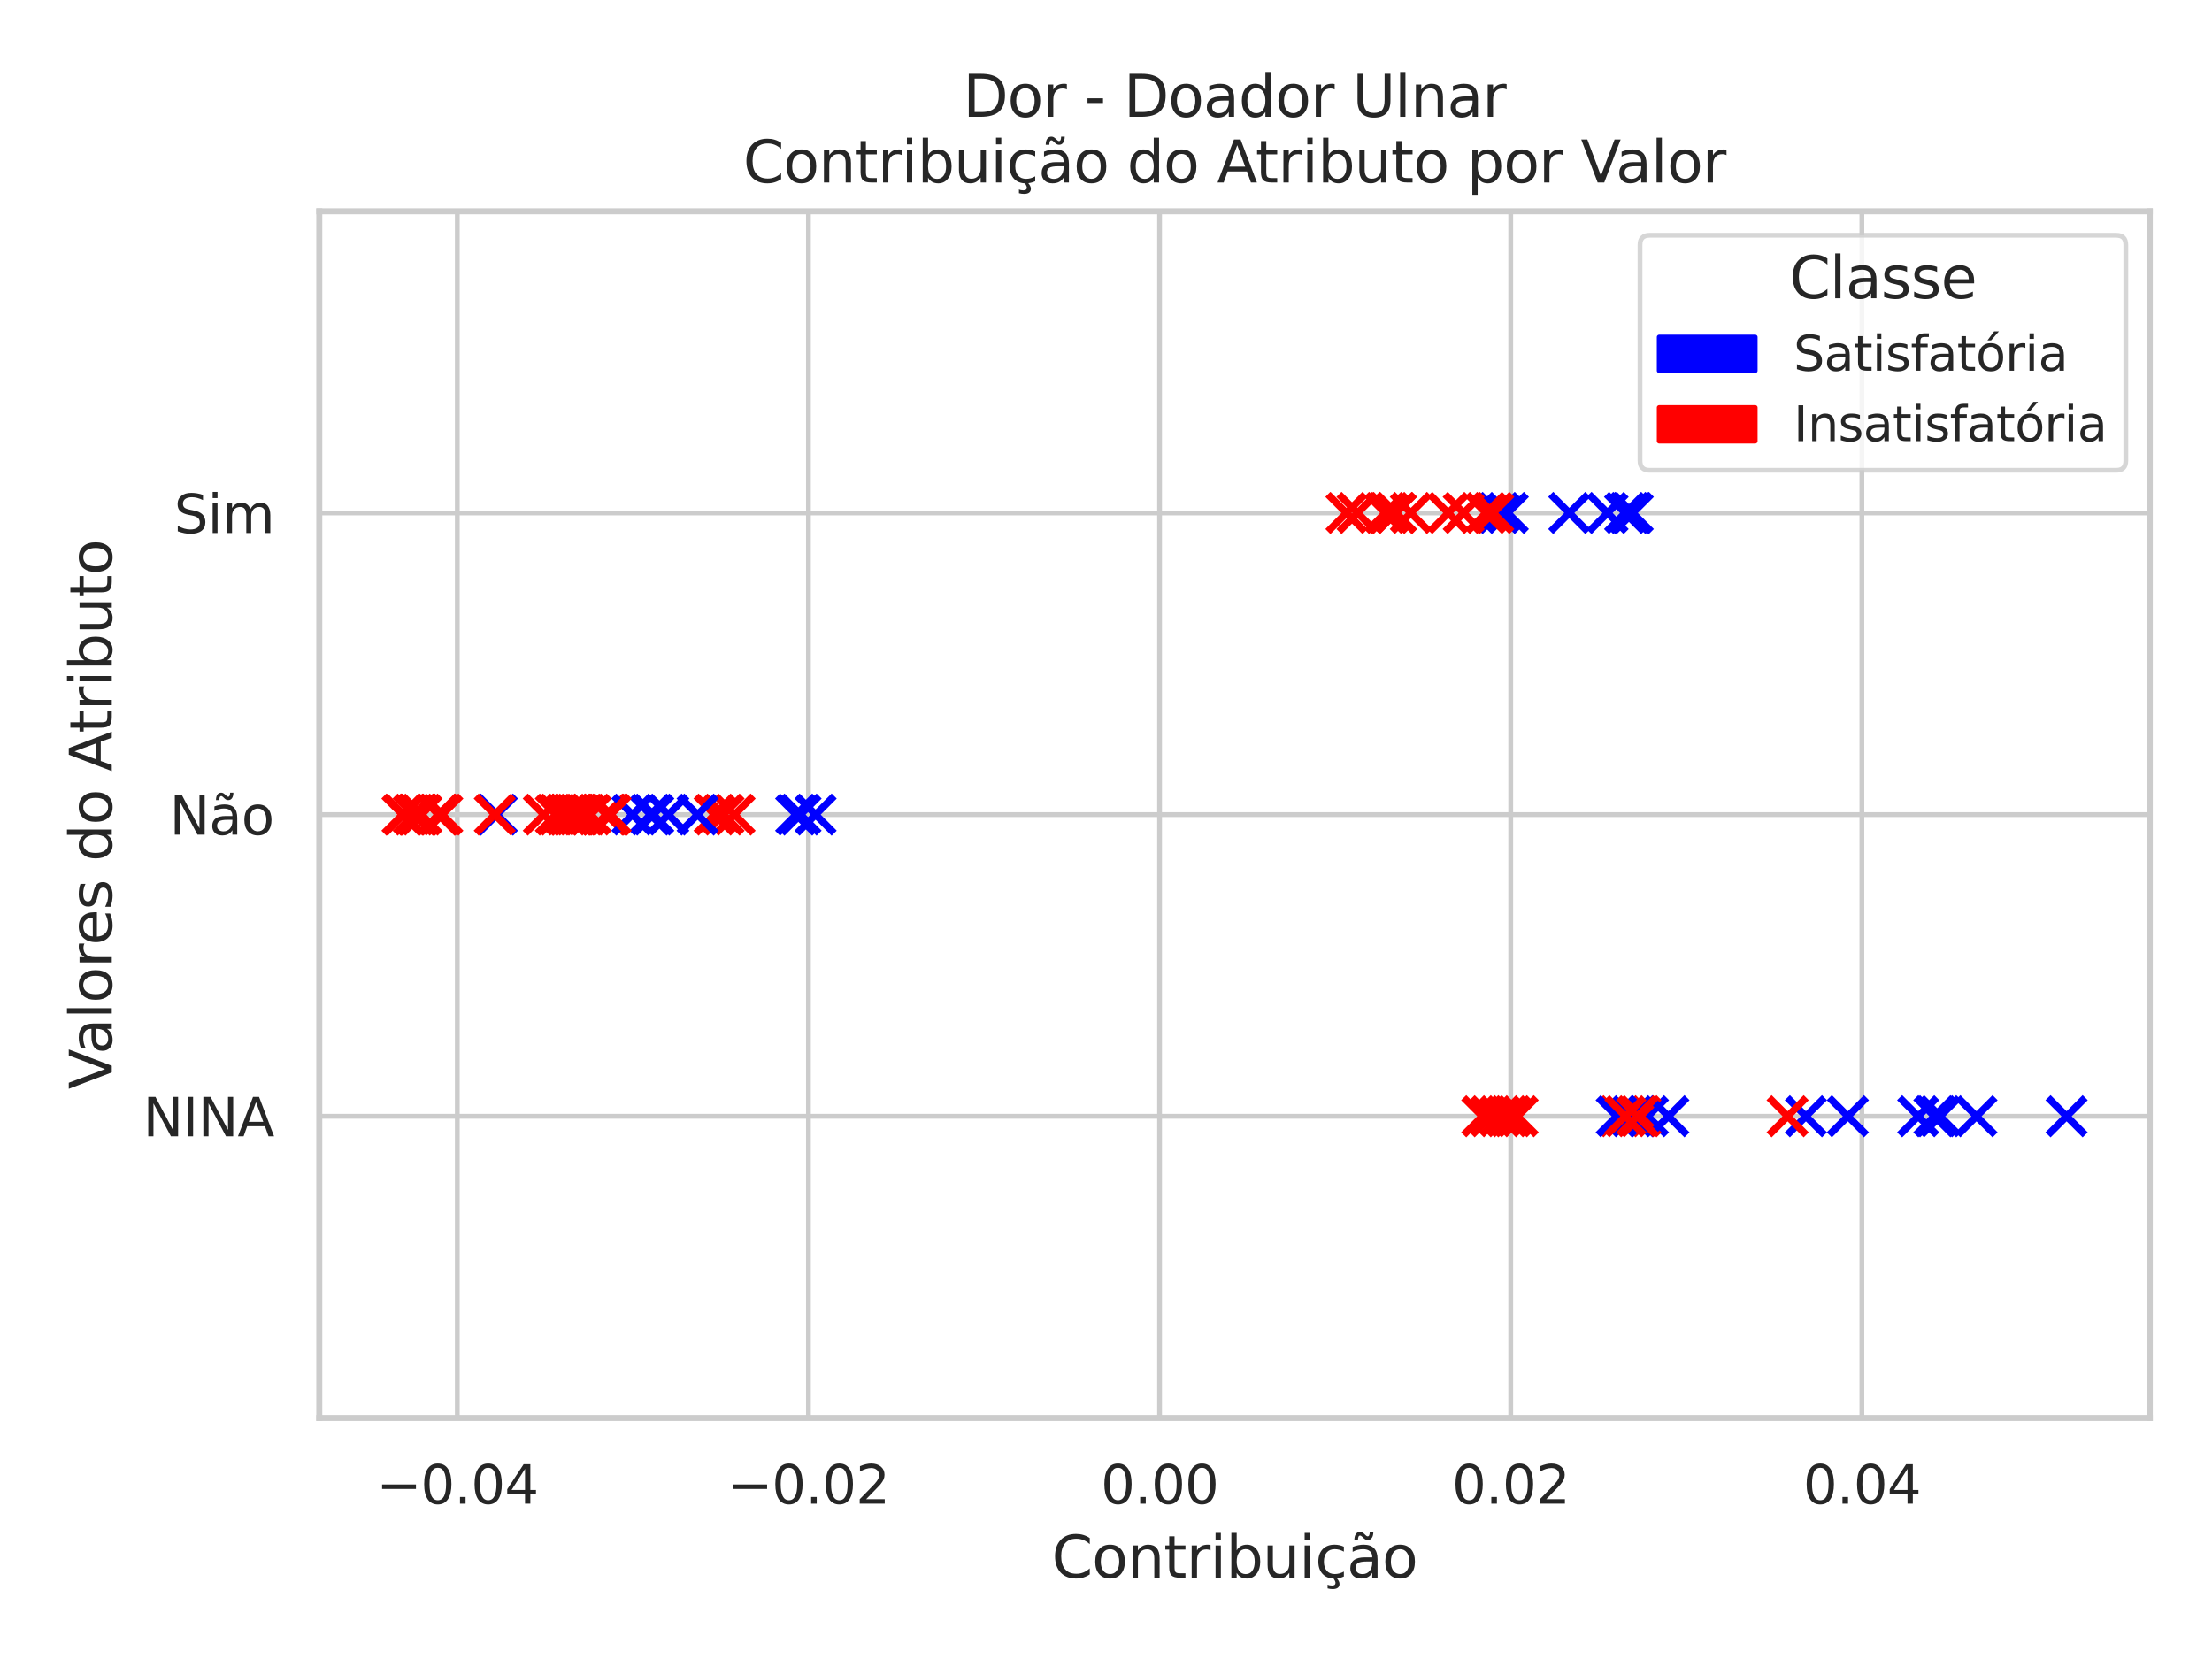 <?xml version="1.0" encoding="utf-8" standalone="no"?>
<!DOCTYPE svg PUBLIC "-//W3C//DTD SVG 1.1//EN"
  "http://www.w3.org/Graphics/SVG/1.1/DTD/svg11.dtd">
<svg xmlns:xlink="http://www.w3.org/1999/xlink" width="460.8pt" height="345.6pt" viewBox="0 0 460.8 345.6" xmlns="http://www.w3.org/2000/svg" version="1.1">
 <defs>
  <style type="text/css">*{stroke-linejoin: round; stroke-linecap: butt}</style>
 </defs>
 <g id="figure_1">
  <g id="patch_1">
   <path d="M 0 345.6 
L 460.8 345.6 
L 460.8 0 
L 0 0 
z
" style="fill: #ffffff"/>
  </g>
  <g id="axes_1">
   <g id="patch_2">
    <path d="M 66.51 295.38 
L 447.84 295.38 
L 447.84 44.016 
L 66.51 44.016 
z
" style="fill: #ffffff"/>
   </g>
   <g id="matplotlib.axis_1">
    <g id="xtick_1">
     <g id="line2d_1">
      <path d="M 95.26 295.38 
L 95.26 44.016 
" clip-path="url(#p5d126cf685)" style="fill: none; stroke: #cccccc; stroke-linecap: round"/>
     </g>
     <g id="text_1">
      <!-- −0.04 -->
      <g style="fill: #262626" transform="translate(78.405 313.238)scale(0.11 -0.11)">
       <defs>
        <path id="DejaVuSans-2212" d="M 678 2272 
L 4684 2272 
L 4684 1741 
L 678 1741 
L 678 2272 
z
" transform="scale(0.016)"/>
        <path id="DejaVuSans-30" d="M 2034 4250 
Q 1547 4250 1301 3770 
Q 1056 3291 1056 2328 
Q 1056 1369 1301 889 
Q 1547 409 2034 409 
Q 2525 409 2770 889 
Q 3016 1369 3016 2328 
Q 3016 3291 2770 3770 
Q 2525 4250 2034 4250 
z
M 2034 4750 
Q 2819 4750 3233 4129 
Q 3647 3509 3647 2328 
Q 3647 1150 3233 529 
Q 2819 -91 2034 -91 
Q 1250 -91 836 529 
Q 422 1150 422 2328 
Q 422 3509 836 4129 
Q 1250 4750 2034 4750 
z
" transform="scale(0.016)"/>
        <path id="DejaVuSans-2e" d="M 684 794 
L 1344 794 
L 1344 0 
L 684 0 
L 684 794 
z
" transform="scale(0.016)"/>
        <path id="DejaVuSans-34" d="M 2419 4116 
L 825 1625 
L 2419 1625 
L 2419 4116 
z
M 2253 4666 
L 3047 4666 
L 3047 1625 
L 3713 1625 
L 3713 1100 
L 3047 1100 
L 3047 0 
L 2419 0 
L 2419 1100 
L 313 1100 
L 313 1709 
L 2253 4666 
z
" transform="scale(0.016)"/>
       </defs>
       <use xlink:href="#DejaVuSans-2212"/>
       <use xlink:href="#DejaVuSans-30" x="83.789"/>
       <use xlink:href="#DejaVuSans-2e" x="147.412"/>
       <use xlink:href="#DejaVuSans-30" x="179.199"/>
       <use xlink:href="#DejaVuSans-34" x="242.822"/>
      </g>
     </g>
    </g>
    <g id="xtick_2">
     <g id="line2d_2">
      <path d="M 168.411 295.38 
L 168.411 44.016 
" clip-path="url(#p5d126cf685)" style="fill: none; stroke: #cccccc; stroke-linecap: round"/>
     </g>
     <g id="text_2">
      <!-- −0.02 -->
      <g style="fill: #262626" transform="translate(151.556 313.238)scale(0.11 -0.11)">
       <defs>
        <path id="DejaVuSans-32" d="M 1228 531 
L 3431 531 
L 3431 0 
L 469 0 
L 469 531 
Q 828 903 1448 1529 
Q 2069 2156 2228 2338 
Q 2531 2678 2651 2914 
Q 2772 3150 2772 3378 
Q 2772 3750 2511 3984 
Q 2250 4219 1831 4219 
Q 1534 4219 1204 4116 
Q 875 4013 500 3803 
L 500 4441 
Q 881 4594 1212 4672 
Q 1544 4750 1819 4750 
Q 2544 4750 2975 4387 
Q 3406 4025 3406 3419 
Q 3406 3131 3298 2873 
Q 3191 2616 2906 2266 
Q 2828 2175 2409 1742 
Q 1991 1309 1228 531 
z
" transform="scale(0.016)"/>
       </defs>
       <use xlink:href="#DejaVuSans-2212"/>
       <use xlink:href="#DejaVuSans-30" x="83.789"/>
       <use xlink:href="#DejaVuSans-2e" x="147.412"/>
       <use xlink:href="#DejaVuSans-30" x="179.199"/>
       <use xlink:href="#DejaVuSans-32" x="242.822"/>
      </g>
     </g>
    </g>
    <g id="xtick_3">
     <g id="line2d_3">
      <path d="M 241.561 295.38 
L 241.561 44.016 
" clip-path="url(#p5d126cf685)" style="fill: none; stroke: #cccccc; stroke-linecap: round"/>
     </g>
     <g id="text_3">
      <!-- 0.00 -->
      <g style="fill: #262626" transform="translate(229.315 313.238)scale(0.11 -0.11)">
       <use xlink:href="#DejaVuSans-30"/>
       <use xlink:href="#DejaVuSans-2e" x="63.623"/>
       <use xlink:href="#DejaVuSans-30" x="95.41"/>
       <use xlink:href="#DejaVuSans-30" x="159.033"/>
      </g>
     </g>
    </g>
    <g id="xtick_4">
     <g id="line2d_4">
      <path d="M 314.712 295.38 
L 314.712 44.016 
" clip-path="url(#p5d126cf685)" style="fill: none; stroke: #cccccc; stroke-linecap: round"/>
     </g>
     <g id="text_4">
      <!-- 0.02 -->
      <g style="fill: #262626" transform="translate(302.466 313.238)scale(0.11 -0.11)">
       <use xlink:href="#DejaVuSans-30"/>
       <use xlink:href="#DejaVuSans-2e" x="63.623"/>
       <use xlink:href="#DejaVuSans-30" x="95.41"/>
       <use xlink:href="#DejaVuSans-32" x="159.033"/>
      </g>
     </g>
    </g>
    <g id="xtick_5">
     <g id="line2d_5">
      <path d="M 387.862 295.38 
L 387.862 44.016 
" clip-path="url(#p5d126cf685)" style="fill: none; stroke: #cccccc; stroke-linecap: round"/>
     </g>
     <g id="text_5">
      <!-- 0.04 -->
      <g style="fill: #262626" transform="translate(375.616 313.238)scale(0.11 -0.11)">
       <use xlink:href="#DejaVuSans-30"/>
       <use xlink:href="#DejaVuSans-2e" x="63.623"/>
       <use xlink:href="#DejaVuSans-30" x="95.41"/>
       <use xlink:href="#DejaVuSans-34" x="159.033"/>
      </g>
     </g>
    </g>
    <g id="text_6">
     <!-- Contribuição -->
     <g style="fill: #262626" transform="translate(219.1 328.667)scale(0.12 -0.12)">
      <defs>
       <path id="DejaVuSans-43" d="M 4122 4306 
L 4122 3641 
Q 3803 3938 3442 4084 
Q 3081 4231 2675 4231 
Q 1875 4231 1450 3742 
Q 1025 3253 1025 2328 
Q 1025 1406 1450 917 
Q 1875 428 2675 428 
Q 3081 428 3442 575 
Q 3803 722 4122 1019 
L 4122 359 
Q 3791 134 3420 21 
Q 3050 -91 2638 -91 
Q 1578 -91 968 557 
Q 359 1206 359 2328 
Q 359 3453 968 4101 
Q 1578 4750 2638 4750 
Q 3056 4750 3426 4639 
Q 3797 4528 4122 4306 
z
" transform="scale(0.016)"/>
       <path id="DejaVuSans-6f" d="M 1959 3097 
Q 1497 3097 1228 2736 
Q 959 2375 959 1747 
Q 959 1119 1226 758 
Q 1494 397 1959 397 
Q 2419 397 2687 759 
Q 2956 1122 2956 1747 
Q 2956 2369 2687 2733 
Q 2419 3097 1959 3097 
z
M 1959 3584 
Q 2709 3584 3137 3096 
Q 3566 2609 3566 1747 
Q 3566 888 3137 398 
Q 2709 -91 1959 -91 
Q 1206 -91 779 398 
Q 353 888 353 1747 
Q 353 2609 779 3096 
Q 1206 3584 1959 3584 
z
" transform="scale(0.016)"/>
       <path id="DejaVuSans-6e" d="M 3513 2113 
L 3513 0 
L 2938 0 
L 2938 2094 
Q 2938 2591 2744 2837 
Q 2550 3084 2163 3084 
Q 1697 3084 1428 2787 
Q 1159 2491 1159 1978 
L 1159 0 
L 581 0 
L 581 3500 
L 1159 3500 
L 1159 2956 
Q 1366 3272 1645 3428 
Q 1925 3584 2291 3584 
Q 2894 3584 3203 3211 
Q 3513 2838 3513 2113 
z
" transform="scale(0.016)"/>
       <path id="DejaVuSans-74" d="M 1172 4494 
L 1172 3500 
L 2356 3500 
L 2356 3053 
L 1172 3053 
L 1172 1153 
Q 1172 725 1289 603 
Q 1406 481 1766 481 
L 2356 481 
L 2356 0 
L 1766 0 
Q 1100 0 847 248 
Q 594 497 594 1153 
L 594 3053 
L 172 3053 
L 172 3500 
L 594 3500 
L 594 4494 
L 1172 4494 
z
" transform="scale(0.016)"/>
       <path id="DejaVuSans-72" d="M 2631 2963 
Q 2534 3019 2420 3045 
Q 2306 3072 2169 3072 
Q 1681 3072 1420 2755 
Q 1159 2438 1159 1844 
L 1159 0 
L 581 0 
L 581 3500 
L 1159 3500 
L 1159 2956 
Q 1341 3275 1631 3429 
Q 1922 3584 2338 3584 
Q 2397 3584 2469 3576 
Q 2541 3569 2628 3553 
L 2631 2963 
z
" transform="scale(0.016)"/>
       <path id="DejaVuSans-69" d="M 603 3500 
L 1178 3500 
L 1178 0 
L 603 0 
L 603 3500 
z
M 603 4863 
L 1178 4863 
L 1178 4134 
L 603 4134 
L 603 4863 
z
" transform="scale(0.016)"/>
       <path id="DejaVuSans-62" d="M 3116 1747 
Q 3116 2381 2855 2742 
Q 2594 3103 2138 3103 
Q 1681 3103 1420 2742 
Q 1159 2381 1159 1747 
Q 1159 1113 1420 752 
Q 1681 391 2138 391 
Q 2594 391 2855 752 
Q 3116 1113 3116 1747 
z
M 1159 2969 
Q 1341 3281 1617 3432 
Q 1894 3584 2278 3584 
Q 2916 3584 3314 3078 
Q 3713 2572 3713 1747 
Q 3713 922 3314 415 
Q 2916 -91 2278 -91 
Q 1894 -91 1617 61 
Q 1341 213 1159 525 
L 1159 0 
L 581 0 
L 581 4863 
L 1159 4863 
L 1159 2969 
z
" transform="scale(0.016)"/>
       <path id="DejaVuSans-75" d="M 544 1381 
L 544 3500 
L 1119 3500 
L 1119 1403 
Q 1119 906 1312 657 
Q 1506 409 1894 409 
Q 2359 409 2629 706 
Q 2900 1003 2900 1516 
L 2900 3500 
L 3475 3500 
L 3475 0 
L 2900 0 
L 2900 538 
Q 2691 219 2414 64 
Q 2138 -91 1772 -91 
Q 1169 -91 856 284 
Q 544 659 544 1381 
z
M 1991 3584 
L 1991 3584 
z
" transform="scale(0.016)"/>
       <path id="DejaVuSans-e7" d="M 3122 3366 
L 3122 2828 
Q 2878 2963 2633 3030 
Q 2388 3097 2138 3097 
Q 1578 3097 1268 2742 
Q 959 2388 959 1747 
Q 959 1106 1268 751 
Q 1578 397 2138 397 
Q 2388 397 2633 464 
Q 2878 531 3122 666 
L 3122 134 
Q 2881 22 2623 -34 
Q 2366 -91 2075 -91 
Q 1284 -91 818 406 
Q 353 903 353 1747 
Q 353 2603 823 3093 
Q 1294 3584 2113 3584 
Q 2378 3584 2631 3529 
Q 2884 3475 3122 3366 
z
M 2311 0 
Q 2482 -194 2566 -358 
Q 2651 -522 2651 -672 
Q 2651 -950 2463 -1092 
Q 2276 -1234 1907 -1234 
Q 1764 -1234 1628 -1215 
Q 1492 -1197 1357 -1159 
L 1357 -750 
Q 1464 -803 1579 -826 
Q 1695 -850 1842 -850 
Q 2026 -850 2120 -775 
Q 2214 -700 2214 -556 
Q 2214 -463 2146 -327 
Q 2079 -191 1939 0 
L 2311 0 
z
" transform="scale(0.016)"/>
       <path id="DejaVuSans-e3" d="M 2194 1759 
Q 1497 1759 1228 1600 
Q 959 1441 959 1056 
Q 959 750 1161 570 
Q 1363 391 1709 391 
Q 2188 391 2477 730 
Q 2766 1069 2766 1631 
L 2766 1759 
L 2194 1759 
z
M 3341 1997 
L 3341 0 
L 2766 0 
L 2766 531 
Q 2569 213 2275 61 
Q 1981 -91 1556 -91 
Q 1019 -91 701 211 
Q 384 513 384 1019 
Q 384 1609 779 1909 
Q 1175 2209 1959 2209 
L 2766 2209 
L 2766 2266 
Q 2766 2663 2505 2880 
Q 2244 3097 1772 3097 
Q 1472 3097 1187 3025 
Q 903 2953 641 2809 
L 641 3341 
Q 956 3463 1253 3523 
Q 1550 3584 1831 3584 
Q 2591 3584 2966 3190 
Q 3341 2797 3341 1997 
z
M 1844 4281 
L 1665 4453 
Q 1597 4516 1545 4545 
Q 1494 4575 1453 4575 
Q 1334 4575 1278 4461 
Q 1222 4347 1215 4091 
L 825 4091 
Q 831 4513 990 4742 
Q 1150 4972 1434 4972 
Q 1553 4972 1653 4928 
Q 1753 4884 1869 4781 
L 2047 4609 
Q 2115 4547 2167 4517 
Q 2219 4488 2259 4488 
Q 2378 4488 2434 4602 
Q 2490 4716 2497 4972 
L 2887 4972 
Q 2881 4550 2721 4320 
Q 2562 4091 2278 4091 
Q 2159 4091 2059 4134 
Q 1959 4178 1844 4281 
z
" transform="scale(0.016)"/>
      </defs>
      <use xlink:href="#DejaVuSans-43"/>
      <use xlink:href="#DejaVuSans-6f" x="69.824"/>
      <use xlink:href="#DejaVuSans-6e" x="131.006"/>
      <use xlink:href="#DejaVuSans-74" x="194.385"/>
      <use xlink:href="#DejaVuSans-72" x="233.594"/>
      <use xlink:href="#DejaVuSans-69" x="274.707"/>
      <use xlink:href="#DejaVuSans-62" x="302.49"/>
      <use xlink:href="#DejaVuSans-75" x="365.967"/>
      <use xlink:href="#DejaVuSans-69" x="429.346"/>
      <use xlink:href="#DejaVuSans-e7" x="457.129"/>
      <use xlink:href="#DejaVuSans-e3" x="512.109"/>
      <use xlink:href="#DejaVuSans-6f" x="573.389"/>
     </g>
    </g>
   </g>
   <g id="matplotlib.axis_2">
    <g id="ytick_1">
     <g id="line2d_6">
      <path d="M 66.51 295.38 
L 447.84 295.38 
" clip-path="url(#p5d126cf685)" style="fill: none; stroke: #cccccc; stroke-linecap: round"/>
     </g>
    </g>
    <g id="ytick_2">
     <g id="line2d_7">
      <path d="M 66.51 232.539 
L 447.84 232.539 
" clip-path="url(#p5d126cf685)" style="fill: none; stroke: #cccccc; stroke-linecap: round"/>
     </g>
     <g id="text_7">
      <!-- NINA -->
      <g style="fill: #262626" transform="translate(29.782 236.718)scale(0.11 -0.11)">
       <defs>
        <path id="DejaVuSans-4e" d="M 628 4666 
L 1478 4666 
L 3547 763 
L 3547 4666 
L 4159 4666 
L 4159 0 
L 3309 0 
L 1241 3903 
L 1241 0 
L 628 0 
L 628 4666 
z
" transform="scale(0.016)"/>
        <path id="DejaVuSans-49" d="M 628 4666 
L 1259 4666 
L 1259 0 
L 628 0 
L 628 4666 
z
" transform="scale(0.016)"/>
        <path id="DejaVuSans-41" d="M 2188 4044 
L 1331 1722 
L 3047 1722 
L 2188 4044 
z
M 1831 4666 
L 2547 4666 
L 4325 0 
L 3669 0 
L 3244 1197 
L 1141 1197 
L 716 0 
L 50 0 
L 1831 4666 
z
" transform="scale(0.016)"/>
       </defs>
       <use xlink:href="#DejaVuSans-4e"/>
       <use xlink:href="#DejaVuSans-49" x="74.805"/>
       <use xlink:href="#DejaVuSans-4e" x="104.297"/>
       <use xlink:href="#DejaVuSans-41" x="179.102"/>
      </g>
     </g>
    </g>
    <g id="ytick_3">
     <g id="line2d_8">
      <path d="M 66.51 169.698 
L 447.84 169.698 
" clip-path="url(#p5d126cf685)" style="fill: none; stroke: #cccccc; stroke-linecap: round"/>
     </g>
     <g id="text_8">
      <!-- Não -->
      <g style="fill: #262626" transform="translate(35.309 173.877)scale(0.11 -0.11)">
       <use xlink:href="#DejaVuSans-4e"/>
       <use xlink:href="#DejaVuSans-e3" x="74.805"/>
       <use xlink:href="#DejaVuSans-6f" x="136.084"/>
      </g>
     </g>
    </g>
    <g id="ytick_4">
     <g id="line2d_9">
      <path d="M 66.51 106.857 
L 447.84 106.857 
" clip-path="url(#p5d126cf685)" style="fill: none; stroke: #cccccc; stroke-linecap: round"/>
     </g>
     <g id="text_9">
      <!-- Sim -->
      <g style="fill: #262626" transform="translate(36.256 111.036)scale(0.11 -0.11)">
       <defs>
        <path id="DejaVuSans-53" d="M 3425 4513 
L 3425 3897 
Q 3066 4069 2747 4153 
Q 2428 4238 2131 4238 
Q 1616 4238 1336 4038 
Q 1056 3838 1056 3469 
Q 1056 3159 1242 3001 
Q 1428 2844 1947 2747 
L 2328 2669 
Q 3034 2534 3370 2195 
Q 3706 1856 3706 1288 
Q 3706 609 3251 259 
Q 2797 -91 1919 -91 
Q 1588 -91 1214 -16 
Q 841 59 441 206 
L 441 856 
Q 825 641 1194 531 
Q 1563 422 1919 422 
Q 2459 422 2753 634 
Q 3047 847 3047 1241 
Q 3047 1584 2836 1778 
Q 2625 1972 2144 2069 
L 1759 2144 
Q 1053 2284 737 2584 
Q 422 2884 422 3419 
Q 422 4038 858 4394 
Q 1294 4750 2059 4750 
Q 2388 4750 2728 4690 
Q 3069 4631 3425 4513 
z
" transform="scale(0.016)"/>
        <path id="DejaVuSans-6d" d="M 3328 2828 
Q 3544 3216 3844 3400 
Q 4144 3584 4550 3584 
Q 5097 3584 5394 3201 
Q 5691 2819 5691 2113 
L 5691 0 
L 5113 0 
L 5113 2094 
Q 5113 2597 4934 2840 
Q 4756 3084 4391 3084 
Q 3944 3084 3684 2787 
Q 3425 2491 3425 1978 
L 3425 0 
L 2847 0 
L 2847 2094 
Q 2847 2600 2669 2842 
Q 2491 3084 2119 3084 
Q 1678 3084 1418 2786 
Q 1159 2488 1159 1978 
L 1159 0 
L 581 0 
L 581 3500 
L 1159 3500 
L 1159 2956 
Q 1356 3278 1631 3431 
Q 1906 3584 2284 3584 
Q 2666 3584 2933 3390 
Q 3200 3197 3328 2828 
z
" transform="scale(0.016)"/>
       </defs>
       <use xlink:href="#DejaVuSans-53"/>
       <use xlink:href="#DejaVuSans-69" x="63.477"/>
       <use xlink:href="#DejaVuSans-6d" x="91.26"/>
      </g>
     </g>
    </g>
    <g id="ytick_5">
     <g id="line2d_10">
      <path d="M 66.51 44.016 
L 447.84 44.016 
" clip-path="url(#p5d126cf685)" style="fill: none; stroke: #cccccc; stroke-linecap: round"/>
     </g>
    </g>
    <g id="text_10">
     <!-- Valores do Atributo -->
     <g style="fill: #262626" transform="translate(23.286 226.916)rotate(-90)scale(0.12 -0.12)">
      <defs>
       <path id="DejaVuSans-56" d="M 1831 0 
L 50 4666 
L 709 4666 
L 2188 738 
L 3669 4666 
L 4325 4666 
L 2547 0 
L 1831 0 
z
" transform="scale(0.016)"/>
       <path id="DejaVuSans-61" d="M 2194 1759 
Q 1497 1759 1228 1600 
Q 959 1441 959 1056 
Q 959 750 1161 570 
Q 1363 391 1709 391 
Q 2188 391 2477 730 
Q 2766 1069 2766 1631 
L 2766 1759 
L 2194 1759 
z
M 3341 1997 
L 3341 0 
L 2766 0 
L 2766 531 
Q 2569 213 2275 61 
Q 1981 -91 1556 -91 
Q 1019 -91 701 211 
Q 384 513 384 1019 
Q 384 1609 779 1909 
Q 1175 2209 1959 2209 
L 2766 2209 
L 2766 2266 
Q 2766 2663 2505 2880 
Q 2244 3097 1772 3097 
Q 1472 3097 1187 3025 
Q 903 2953 641 2809 
L 641 3341 
Q 956 3463 1253 3523 
Q 1550 3584 1831 3584 
Q 2591 3584 2966 3190 
Q 3341 2797 3341 1997 
z
" transform="scale(0.016)"/>
       <path id="DejaVuSans-6c" d="M 603 4863 
L 1178 4863 
L 1178 0 
L 603 0 
L 603 4863 
z
" transform="scale(0.016)"/>
       <path id="DejaVuSans-65" d="M 3597 1894 
L 3597 1613 
L 953 1613 
Q 991 1019 1311 708 
Q 1631 397 2203 397 
Q 2534 397 2845 478 
Q 3156 559 3463 722 
L 3463 178 
Q 3153 47 2828 -22 
Q 2503 -91 2169 -91 
Q 1331 -91 842 396 
Q 353 884 353 1716 
Q 353 2575 817 3079 
Q 1281 3584 2069 3584 
Q 2775 3584 3186 3129 
Q 3597 2675 3597 1894 
z
M 3022 2063 
Q 3016 2534 2758 2815 
Q 2500 3097 2075 3097 
Q 1594 3097 1305 2825 
Q 1016 2553 972 2059 
L 3022 2063 
z
" transform="scale(0.016)"/>
       <path id="DejaVuSans-73" d="M 2834 3397 
L 2834 2853 
Q 2591 2978 2328 3040 
Q 2066 3103 1784 3103 
Q 1356 3103 1142 2972 
Q 928 2841 928 2578 
Q 928 2378 1081 2264 
Q 1234 2150 1697 2047 
L 1894 2003 
Q 2506 1872 2764 1633 
Q 3022 1394 3022 966 
Q 3022 478 2636 193 
Q 2250 -91 1575 -91 
Q 1294 -91 989 -36 
Q 684 19 347 128 
L 347 722 
Q 666 556 975 473 
Q 1284 391 1588 391 
Q 1994 391 2212 530 
Q 2431 669 2431 922 
Q 2431 1156 2273 1281 
Q 2116 1406 1581 1522 
L 1381 1569 
Q 847 1681 609 1914 
Q 372 2147 372 2553 
Q 372 3047 722 3315 
Q 1072 3584 1716 3584 
Q 2034 3584 2315 3537 
Q 2597 3491 2834 3397 
z
" transform="scale(0.016)"/>
       <path id="DejaVuSans-20" transform="scale(0.016)"/>
       <path id="DejaVuSans-64" d="M 2906 2969 
L 2906 4863 
L 3481 4863 
L 3481 0 
L 2906 0 
L 2906 525 
Q 2725 213 2448 61 
Q 2172 -91 1784 -91 
Q 1150 -91 751 415 
Q 353 922 353 1747 
Q 353 2572 751 3078 
Q 1150 3584 1784 3584 
Q 2172 3584 2448 3432 
Q 2725 3281 2906 2969 
z
M 947 1747 
Q 947 1113 1208 752 
Q 1469 391 1925 391 
Q 2381 391 2643 752 
Q 2906 1113 2906 1747 
Q 2906 2381 2643 2742 
Q 2381 3103 1925 3103 
Q 1469 3103 1208 2742 
Q 947 2381 947 1747 
z
" transform="scale(0.016)"/>
      </defs>
      <use xlink:href="#DejaVuSans-56"/>
      <use xlink:href="#DejaVuSans-61" x="60.658"/>
      <use xlink:href="#DejaVuSans-6c" x="121.938"/>
      <use xlink:href="#DejaVuSans-6f" x="149.721"/>
      <use xlink:href="#DejaVuSans-72" x="210.902"/>
      <use xlink:href="#DejaVuSans-65" x="249.766"/>
      <use xlink:href="#DejaVuSans-73" x="311.289"/>
      <use xlink:href="#DejaVuSans-20" x="363.389"/>
      <use xlink:href="#DejaVuSans-64" x="395.176"/>
      <use xlink:href="#DejaVuSans-6f" x="458.652"/>
      <use xlink:href="#DejaVuSans-20" x="519.834"/>
      <use xlink:href="#DejaVuSans-41" x="551.621"/>
      <use xlink:href="#DejaVuSans-74" x="618.279"/>
      <use xlink:href="#DejaVuSans-72" x="657.488"/>
      <use xlink:href="#DejaVuSans-69" x="698.602"/>
      <use xlink:href="#DejaVuSans-62" x="726.385"/>
      <use xlink:href="#DejaVuSans-75" x="789.861"/>
      <use xlink:href="#DejaVuSans-74" x="853.24"/>
      <use xlink:href="#DejaVuSans-6f" x="892.449"/>
     </g>
    </g>
   </g>
   <g id="PathCollection_1">
    <path d="M 82.306 173.571 
L 90.052 165.825 
M 82.306 165.825 
L 90.052 173.571 
" clip-path="url(#p5d126cf685)" style="fill: #ff0000; stroke: #ff0000; stroke-width: 1.5"/>
    <path d="M 79.97 173.571 
L 87.716 165.825 
M 79.97 165.825 
L 87.716 173.571 
" clip-path="url(#p5d126cf685)" style="fill: #ff0000; stroke: #ff0000; stroke-width: 1.5"/>
    <path d="M 290.032 110.73 
L 297.778 102.984 
M 290.032 102.984 
L 297.778 110.73 
" clip-path="url(#p5d126cf685)" style="fill: #ff0000; stroke: #ff0000; stroke-width: 1.5"/>
    <path d="M 336.26 110.73 
L 344.006 102.984 
M 336.26 102.984 
L 344.006 110.73 
" clip-path="url(#p5d126cf685)" style="fill: #0000ff; stroke: #0000ff; stroke-width: 1.5"/>
    <path d="M 426.634 236.412 
L 434.38 228.666 
M 426.634 228.666 
L 434.38 236.412 
" clip-path="url(#p5d126cf685)" style="fill: #0000ff; stroke: #0000ff; stroke-width: 1.5"/>
    <path d="M 144.989 173.571 
L 152.735 165.825 
M 144.989 165.825 
L 152.735 173.571 
" clip-path="url(#p5d126cf685)" style="fill: #ff0000; stroke: #ff0000; stroke-width: 1.5"/>
    <path d="M 276.62 110.73 
L 284.366 102.984 
M 276.62 102.984 
L 284.366 110.73 
" clip-path="url(#p5d126cf685)" style="fill: #ff0000; stroke: #ff0000; stroke-width: 1.5"/>
    <path d="M 286.867 110.73 
L 294.613 102.984 
M 286.867 102.984 
L 294.613 110.73 
" clip-path="url(#p5d126cf685)" style="fill: #ff0000; stroke: #ff0000; stroke-width: 1.5"/>
    <path d="M 278.933 110.73 
L 286.679 102.984 
M 278.933 102.984 
L 286.679 110.73 
" clip-path="url(#p5d126cf685)" style="fill: #ff0000; stroke: #ff0000; stroke-width: 1.5"/>
    <path d="M 131.636 173.571 
L 139.382 165.825 
M 131.636 165.825 
L 139.382 173.571 
" clip-path="url(#p5d126cf685)" style="fill: #0000ff; stroke: #0000ff; stroke-width: 1.5"/>
    <path d="M 99.639 173.571 
L 107.385 165.825 
M 99.639 165.825 
L 107.385 173.571 
" clip-path="url(#p5d126cf685)" style="fill: #0000ff; stroke: #0000ff; stroke-width: 1.5"/>
    <path d="M 306.665 236.412 
L 314.41 228.666 
M 306.665 228.666 
L 314.41 236.412 
" clip-path="url(#p5d126cf685)" style="fill: #ff0000; stroke: #ff0000; stroke-width: 1.5"/>
    <path d="M 284.673 110.73 
L 292.419 102.984 
M 284.673 102.984 
L 292.419 110.73 
" clip-path="url(#p5d126cf685)" style="fill: #ff0000; stroke: #ff0000; stroke-width: 1.5"/>
    <path d="M 400.299 236.412 
L 408.045 228.666 
M 400.299 228.666 
L 408.045 236.412 
" clip-path="url(#p5d126cf685)" style="fill: #0000ff; stroke: #0000ff; stroke-width: 1.5"/>
    <path d="M 335.545 110.73 
L 343.291 102.984 
M 335.545 102.984 
L 343.291 110.73 
" clip-path="url(#p5d126cf685)" style="fill: #0000ff; stroke: #0000ff; stroke-width: 1.5"/>
    <path d="M 335.955 110.73 
L 343.701 102.984 
M 335.955 102.984 
L 343.701 110.73 
" clip-path="url(#p5d126cf685)" style="fill: #0000ff; stroke: #0000ff; stroke-width: 1.5"/>
    <path d="M 372.33 236.412 
L 380.076 228.666 
M 372.33 228.666 
L 380.076 236.412 
" clip-path="url(#p5d126cf685)" style="fill: #0000ff; stroke: #0000ff; stroke-width: 1.5"/>
    <path d="M 286.951 110.73 
L 294.697 102.984 
M 286.951 102.984 
L 294.697 110.73 
" clip-path="url(#p5d126cf685)" style="fill: #ff0000; stroke: #ff0000; stroke-width: 1.5"/>
    <path d="M 339.424 236.412 
L 347.17 228.666 
M 339.424 228.666 
L 347.17 236.412 
" clip-path="url(#p5d126cf685)" style="fill: #0000ff; stroke: #0000ff; stroke-width: 1.5"/>
    <path d="M 310.234 110.73 
L 317.98 102.984 
M 310.234 102.984 
L 317.98 110.73 
" clip-path="url(#p5d126cf685)" style="fill: #0000ff; stroke: #0000ff; stroke-width: 1.5"/>
    <path d="M 83.128 173.571 
L 90.874 165.825 
M 83.128 165.825 
L 90.874 173.571 
" clip-path="url(#p5d126cf685)" style="fill: #ff0000; stroke: #ff0000; stroke-width: 1.5"/>
    <path d="M 80.221 173.571 
L 87.967 165.825 
M 80.221 165.825 
L 87.967 173.571 
" clip-path="url(#p5d126cf685)" style="fill: #ff0000; stroke: #ff0000; stroke-width: 1.5"/>
    <path d="M 333.508 236.412 
L 341.254 228.666 
M 333.508 228.666 
L 341.254 236.412 
" clip-path="url(#p5d126cf685)" style="fill: #ff0000; stroke: #ff0000; stroke-width: 1.5"/>
    <path d="M 308.325 110.73 
L 316.071 102.984 
M 308.325 102.984 
L 316.071 110.73 
" clip-path="url(#p5d126cf685)" style="fill: #0000ff; stroke: #0000ff; stroke-width: 1.5"/>
    <path d="M 395.723 236.412 
L 403.469 228.666 
M 395.723 228.666 
L 403.469 236.412 
" clip-path="url(#p5d126cf685)" style="fill: #0000ff; stroke: #0000ff; stroke-width: 1.5"/>
    <path d="M 332.909 236.412 
L 340.655 228.666 
M 332.909 228.666 
L 340.655 236.412 
" clip-path="url(#p5d126cf685)" style="fill: #0000ff; stroke: #0000ff; stroke-width: 1.5"/>
    <path d="M 331.014 110.73 
L 338.76 102.984 
M 331.014 102.984 
L 338.76 110.73 
" clip-path="url(#p5d126cf685)" style="fill: #0000ff; stroke: #0000ff; stroke-width: 1.5"/>
    <path d="M 146.85 173.571 
L 154.596 165.825 
M 146.85 165.825 
L 154.596 173.571 
" clip-path="url(#p5d126cf685)" style="fill: #ff0000; stroke: #ff0000; stroke-width: 1.5"/>
    <path d="M 114.697 173.571 
L 122.443 165.825 
M 114.697 165.825 
L 122.443 173.571 
" clip-path="url(#p5d126cf685)" style="fill: #ff0000; stroke: #ff0000; stroke-width: 1.5"/>
    <path d="M 122.424 173.571 
L 130.17 165.825 
M 122.424 165.825 
L 130.17 173.571 
" clip-path="url(#p5d126cf685)" style="fill: #ff0000; stroke: #ff0000; stroke-width: 1.5"/>
    <path d="M 119.173 173.571 
L 126.919 165.825 
M 119.173 165.825 
L 126.919 173.571 
" clip-path="url(#p5d126cf685)" style="fill: #ff0000; stroke: #ff0000; stroke-width: 1.5"/>
    <path d="M 114.745 173.571 
L 122.49 165.825 
M 114.745 165.825 
L 122.49 173.571 
" clip-path="url(#p5d126cf685)" style="fill: #ff0000; stroke: #ff0000; stroke-width: 1.5"/>
    <path d="M 149.149 173.571 
L 156.895 165.825 
M 149.149 165.825 
L 156.895 173.571 
" clip-path="url(#p5d126cf685)" style="fill: #ff0000; stroke: #ff0000; stroke-width: 1.5"/>
    <path d="M 87.646 173.571 
L 95.392 165.825 
M 87.646 165.825 
L 95.392 173.571 
" clip-path="url(#p5d126cf685)" style="fill: #ff0000; stroke: #ff0000; stroke-width: 1.5"/>
    <path d="M 166.03 173.571 
L 173.776 165.825 
M 166.03 165.825 
L 173.776 173.571 
" clip-path="url(#p5d126cf685)" style="fill: #0000ff; stroke: #0000ff; stroke-width: 1.5"/>
    <path d="M 141.451 173.571 
L 149.197 165.825 
M 141.451 165.825 
L 149.197 173.571 
" clip-path="url(#p5d126cf685)" style="fill: #0000ff; stroke: #0000ff; stroke-width: 1.5"/>
    <path d="M 399.082 236.412 
L 406.828 228.666 
M 399.082 228.666 
L 406.828 236.412 
" clip-path="url(#p5d126cf685)" style="fill: #0000ff; stroke: #0000ff; stroke-width: 1.5"/>
    <path d="M 87.466 173.571 
L 95.212 165.825 
M 87.466 165.825 
L 95.212 173.571 
" clip-path="url(#p5d126cf685)" style="fill: #ff0000; stroke: #ff0000; stroke-width: 1.5"/>
    <path d="M 381.075 236.412 
L 388.821 228.666 
M 381.075 228.666 
L 388.821 236.412 
" clip-path="url(#p5d126cf685)" style="fill: #0000ff; stroke: #0000ff; stroke-width: 1.5"/>
    <path d="M 114.073 173.571 
L 121.819 165.825 
M 114.073 165.825 
L 121.819 173.571 
" clip-path="url(#p5d126cf685)" style="fill: #ff0000; stroke: #ff0000; stroke-width: 1.5"/>
    <path d="M 117.606 173.571 
L 125.352 165.825 
M 117.606 165.825 
L 125.352 173.571 
" clip-path="url(#p5d126cf685)" style="fill: #ff0000; stroke: #ff0000; stroke-width: 1.5"/>
    <path d="M 112.567 173.571 
L 120.313 165.825 
M 112.567 165.825 
L 120.313 173.571 
" clip-path="url(#p5d126cf685)" style="fill: #ff0000; stroke: #ff0000; stroke-width: 1.5"/>
    <path d="M 334.662 110.73 
L 342.408 102.984 
M 334.662 102.984 
L 342.408 110.73 
" clip-path="url(#p5d126cf685)" style="fill: #0000ff; stroke: #0000ff; stroke-width: 1.5"/>
    <path d="M 117.99 173.571 
L 125.736 165.825 
M 117.99 165.825 
L 125.736 173.571 
" clip-path="url(#p5d126cf685)" style="fill: #ff0000; stroke: #ff0000; stroke-width: 1.5"/>
    <path d="M 135.346 173.571 
L 143.092 165.825 
M 135.346 165.825 
L 143.092 173.571 
" clip-path="url(#p5d126cf685)" style="fill: #0000ff; stroke: #0000ff; stroke-width: 1.5"/>
    <path d="M 82.969 173.571 
L 90.715 165.825 
M 82.969 165.825 
L 90.715 173.571 
" clip-path="url(#p5d126cf685)" style="fill: #ff0000; stroke: #ff0000; stroke-width: 1.5"/>
    <path d="M 407.865 236.412 
L 415.611 228.666 
M 407.865 228.666 
L 415.611 236.412 
" clip-path="url(#p5d126cf685)" style="fill: #0000ff; stroke: #0000ff; stroke-width: 1.5"/>
    <path d="M 83.351 173.571 
L 91.096 165.825 
M 83.351 165.825 
L 91.096 173.571 
" clip-path="url(#p5d126cf685)" style="fill: #ff0000; stroke: #ff0000; stroke-width: 1.5"/>
    <path d="M 297.829 110.73 
L 305.575 102.984 
M 297.829 102.984 
L 305.575 110.73 
" clip-path="url(#p5d126cf685)" style="fill: #ff0000; stroke: #ff0000; stroke-width: 1.5"/>
    <path d="M 114.649 173.571 
L 122.395 165.825 
M 114.649 165.825 
L 122.395 173.571 
" clip-path="url(#p5d126cf685)" style="fill: #ff0000; stroke: #ff0000; stroke-width: 1.5"/>
    <path d="M 115.367 173.571 
L 123.113 165.825 
M 115.367 165.825 
L 123.113 173.571 
" clip-path="url(#p5d126cf685)" style="fill: #ff0000; stroke: #ff0000; stroke-width: 1.5"/>
    <path d="M 161.977 173.571 
L 169.723 165.825 
M 161.977 165.825 
L 169.723 173.571 
" clip-path="url(#p5d126cf685)" style="fill: #0000ff; stroke: #0000ff; stroke-width: 1.5"/>
    <path d="M 301.037 110.73 
L 308.783 102.984 
M 301.037 102.984 
L 308.783 110.73 
" clip-path="url(#p5d126cf685)" style="fill: #ff0000; stroke: #ff0000; stroke-width: 1.5"/>
    <path d="M 337.853 236.412 
L 345.599 228.666 
M 337.853 228.666 
L 345.599 236.412 
" clip-path="url(#p5d126cf685)" style="fill: #ff0000; stroke: #ff0000; stroke-width: 1.5"/>
    <path d="M 115.601 173.571 
L 123.347 165.825 
M 115.601 165.825 
L 123.347 173.571 
" clip-path="url(#p5d126cf685)" style="fill: #ff0000; stroke: #ff0000; stroke-width: 1.5"/>
    <path d="M 310.03 236.412 
L 317.776 228.666 
M 310.03 228.666 
L 317.776 236.412 
" clip-path="url(#p5d126cf685)" style="fill: #ff0000; stroke: #ff0000; stroke-width: 1.5"/>
    <path d="M 310.846 236.412 
L 318.592 228.666 
M 310.846 228.666 
L 318.592 236.412 
" clip-path="url(#p5d126cf685)" style="fill: #ff0000; stroke: #ff0000; stroke-width: 1.5"/>
    <path d="M 116.731 173.571 
L 124.477 165.825 
M 116.731 165.825 
L 124.477 173.571 
" clip-path="url(#p5d126cf685)" style="fill: #ff0000; stroke: #ff0000; stroke-width: 1.5"/>
    <path d="M 343.687 236.412 
L 351.433 228.666 
M 343.687 228.666 
L 351.433 236.412 
" clip-path="url(#p5d126cf685)" style="fill: #0000ff; stroke: #0000ff; stroke-width: 1.5"/>
    <path d="M 336.101 236.412 
L 343.847 228.666 
M 336.101 228.666 
L 343.847 236.412 
" clip-path="url(#p5d126cf685)" style="fill: #0000ff; stroke: #0000ff; stroke-width: 1.5"/>
    <path d="M 337.186 236.412 
L 344.932 228.666 
M 337.186 228.666 
L 344.932 236.412 
" clip-path="url(#p5d126cf685)" style="fill: #ff0000; stroke: #ff0000; stroke-width: 1.5"/>
    <path d="M 304.916 236.412 
L 312.662 228.666 
M 304.916 228.666 
L 312.662 236.412 
" clip-path="url(#p5d126cf685)" style="fill: #ff0000; stroke: #ff0000; stroke-width: 1.5"/>
    <path d="M 399.448 236.412 
L 407.194 228.666 
M 399.448 228.666 
L 407.194 236.412 
" clip-path="url(#p5d126cf685)" style="fill: #0000ff; stroke: #0000ff; stroke-width: 1.5"/>
    <path d="M 307.196 110.73 
L 314.942 102.984 
M 307.196 102.984 
L 314.942 110.73 
" clip-path="url(#p5d126cf685)" style="fill: #ff0000; stroke: #ff0000; stroke-width: 1.5"/>
    <path d="M 122.669 173.571 
L 130.415 165.825 
M 122.669 165.825 
L 130.415 173.571 
" clip-path="url(#p5d126cf685)" style="fill: #ff0000; stroke: #ff0000; stroke-width: 1.5"/>
    <path d="M 127.864 173.571 
L 135.61 165.825 
M 127.864 165.825 
L 135.61 173.571 
" clip-path="url(#p5d126cf685)" style="fill: #0000ff; stroke: #0000ff; stroke-width: 1.5"/>
    <path d="M 88.269 173.571 
L 96.015 165.825 
M 88.269 165.825 
L 96.015 173.571 
" clip-path="url(#p5d126cf685)" style="fill: #ff0000; stroke: #ff0000; stroke-width: 1.5"/>
    <path d="M 123.055 173.571 
L 130.801 165.825 
M 123.055 165.825 
L 130.801 173.571 
" clip-path="url(#p5d126cf685)" style="fill: #ff0000; stroke: #ff0000; stroke-width: 1.5"/>
    <path d="M 162.894 173.571 
L 170.64 165.825 
M 162.894 165.825 
L 170.64 173.571 
" clip-path="url(#p5d126cf685)" style="fill: #0000ff; stroke: #0000ff; stroke-width: 1.5"/>
    <path d="M 111.919 173.571 
L 119.665 165.825 
M 111.919 165.825 
L 119.665 173.571 
" clip-path="url(#p5d126cf685)" style="fill: #ff0000; stroke: #ff0000; stroke-width: 1.5"/>
    <path d="M 368.521 236.412 
L 376.267 228.666 
M 368.521 228.666 
L 376.267 236.412 
" clip-path="url(#p5d126cf685)" style="fill: #ff0000; stroke: #ff0000; stroke-width: 1.5"/>
    <path d="M 99.196 173.571 
L 106.942 165.825 
M 99.196 165.825 
L 106.942 173.571 
" clip-path="url(#p5d126cf685)" style="fill: #ff0000; stroke: #ff0000; stroke-width: 1.5"/>
    <path d="M 109.414 173.571 
L 117.16 165.825 
M 109.414 165.825 
L 117.16 173.571 
" clip-path="url(#p5d126cf685)" style="fill: #ff0000; stroke: #ff0000; stroke-width: 1.5"/>
    <path d="M 305.664 110.73 
L 313.41 102.984 
M 305.664 102.984 
L 313.41 110.73 
" clip-path="url(#p5d126cf685)" style="fill: #ff0000; stroke: #ff0000; stroke-width: 1.5"/>
    <path d="M 83.139 173.571 
L 90.885 165.825 
M 83.139 165.825 
L 90.885 173.571 
" clip-path="url(#p5d126cf685)" style="fill: #ff0000; stroke: #ff0000; stroke-width: 1.5"/>
    <path d="M 323.041 110.73 
L 330.787 102.984 
M 323.041 102.984 
L 330.787 110.73 
" clip-path="url(#p5d126cf685)" style="fill: #0000ff; stroke: #0000ff; stroke-width: 1.5"/>
    <path d="M 132.218 173.571 
L 139.964 165.825 
M 132.218 165.825 
L 139.964 173.571 
" clip-path="url(#p5d126cf685)" style="fill: #0000ff; stroke: #0000ff; stroke-width: 1.5"/>
    <path d="M 123.345 173.571 
L 131.091 165.825 
M 123.345 165.825 
L 131.091 173.571 
" clip-path="url(#p5d126cf685)" style="fill: #ff0000; stroke: #ff0000; stroke-width: 1.5"/>
    <path d="M 334.737 236.412 
L 342.483 228.666 
M 334.737 228.666 
L 342.483 236.412 
" clip-path="url(#p5d126cf685)" style="fill: #ff0000; stroke: #ff0000; stroke-width: 1.5"/>
    <path d="M 285.31 110.73 
L 293.056 102.984 
M 285.31 102.984 
L 293.056 110.73 
" clip-path="url(#p5d126cf685)" style="fill: #ff0000; stroke: #ff0000; stroke-width: 1.5"/>
    <path d="M 83.929 173.571 
L 91.675 165.825 
M 83.929 165.825 
L 91.675 173.571 
" clip-path="url(#p5d126cf685)" style="fill: #ff0000; stroke: #ff0000; stroke-width: 1.5"/>
    <path d="M 308.604 236.412 
L 316.35 228.666 
M 308.604 228.666 
L 316.35 236.412 
" clip-path="url(#p5d126cf685)" style="fill: #ff0000; stroke: #ff0000; stroke-width: 1.5"/>
    <path d="M 312.282 236.412 
L 320.028 228.666 
M 312.282 228.666 
L 320.028 236.412 
" clip-path="url(#p5d126cf685)" style="fill: #ff0000; stroke: #ff0000; stroke-width: 1.5"/>
   </g>
   <g id="patch_3">
    <path d="M 66.51 295.38 
L 66.51 44.016 
" style="fill: none; stroke: #cccccc; stroke-width: 1.25; stroke-linejoin: miter; stroke-linecap: square"/>
   </g>
   <g id="patch_4">
    <path d="M 447.84 295.38 
L 447.84 44.016 
" style="fill: none; stroke: #cccccc; stroke-width: 1.25; stroke-linejoin: miter; stroke-linecap: square"/>
   </g>
   <g id="patch_5">
    <path d="M 66.51 295.38 
L 447.84 295.38 
" style="fill: none; stroke: #cccccc; stroke-width: 1.25; stroke-linejoin: miter; stroke-linecap: square"/>
   </g>
   <g id="patch_6">
    <path d="M 66.51 44.016 
L 447.84 44.016 
" style="fill: none; stroke: #cccccc; stroke-width: 1.25; stroke-linejoin: miter; stroke-linecap: square"/>
   </g>
   <g id="text_11">
    <!-- Dor - Doador Ulnar -->
    <g style="fill: #262626" transform="translate(200.613 24.333)scale(0.12 -0.12)">
     <defs>
      <path id="DejaVuSans-44" d="M 1259 4147 
L 1259 519 
L 2022 519 
Q 2988 519 3436 956 
Q 3884 1394 3884 2338 
Q 3884 3275 3436 3711 
Q 2988 4147 2022 4147 
L 1259 4147 
z
M 628 4666 
L 1925 4666 
Q 3281 4666 3915 4102 
Q 4550 3538 4550 2338 
Q 4550 1131 3912 565 
Q 3275 0 1925 0 
L 628 0 
L 628 4666 
z
" transform="scale(0.016)"/>
      <path id="DejaVuSans-2d" d="M 313 2009 
L 1997 2009 
L 1997 1497 
L 313 1497 
L 313 2009 
z
" transform="scale(0.016)"/>
      <path id="DejaVuSans-55" d="M 556 4666 
L 1191 4666 
L 1191 1831 
Q 1191 1081 1462 751 
Q 1734 422 2344 422 
Q 2950 422 3222 751 
Q 3494 1081 3494 1831 
L 3494 4666 
L 4128 4666 
L 4128 1753 
Q 4128 841 3676 375 
Q 3225 -91 2344 -91 
Q 1459 -91 1007 375 
Q 556 841 556 1753 
L 556 4666 
z
" transform="scale(0.016)"/>
     </defs>
     <use xlink:href="#DejaVuSans-44"/>
     <use xlink:href="#DejaVuSans-6f" x="77.002"/>
     <use xlink:href="#DejaVuSans-72" x="138.184"/>
     <use xlink:href="#DejaVuSans-20" x="179.297"/>
     <use xlink:href="#DejaVuSans-2d" x="211.084"/>
     <use xlink:href="#DejaVuSans-20" x="247.168"/>
     <use xlink:href="#DejaVuSans-44" x="278.955"/>
     <use xlink:href="#DejaVuSans-6f" x="355.957"/>
     <use xlink:href="#DejaVuSans-61" x="417.139"/>
     <use xlink:href="#DejaVuSans-64" x="478.418"/>
     <use xlink:href="#DejaVuSans-6f" x="541.895"/>
     <use xlink:href="#DejaVuSans-72" x="603.076"/>
     <use xlink:href="#DejaVuSans-20" x="644.189"/>
     <use xlink:href="#DejaVuSans-55" x="675.977"/>
     <use xlink:href="#DejaVuSans-6c" x="749.17"/>
     <use xlink:href="#DejaVuSans-6e" x="776.953"/>
     <use xlink:href="#DejaVuSans-61" x="840.332"/>
     <use xlink:href="#DejaVuSans-72" x="901.611"/>
    </g>
    <!-- Contribuição do Atributo por Valor -->
    <g style="fill: #262626" transform="translate(154.805 38.016)scale(0.12 -0.12)">
     <defs>
      <path id="DejaVuSans-70" d="M 1159 525 
L 1159 -1331 
L 581 -1331 
L 581 3500 
L 1159 3500 
L 1159 2969 
Q 1341 3281 1617 3432 
Q 1894 3584 2278 3584 
Q 2916 3584 3314 3078 
Q 3713 2572 3713 1747 
Q 3713 922 3314 415 
Q 2916 -91 2278 -91 
Q 1894 -91 1617 61 
Q 1341 213 1159 525 
z
M 3116 1747 
Q 3116 2381 2855 2742 
Q 2594 3103 2138 3103 
Q 1681 3103 1420 2742 
Q 1159 2381 1159 1747 
Q 1159 1113 1420 752 
Q 1681 391 2138 391 
Q 2594 391 2855 752 
Q 3116 1113 3116 1747 
z
" transform="scale(0.016)"/>
     </defs>
     <use xlink:href="#DejaVuSans-43"/>
     <use xlink:href="#DejaVuSans-6f" x="69.824"/>
     <use xlink:href="#DejaVuSans-6e" x="131.006"/>
     <use xlink:href="#DejaVuSans-74" x="194.385"/>
     <use xlink:href="#DejaVuSans-72" x="233.594"/>
     <use xlink:href="#DejaVuSans-69" x="274.707"/>
     <use xlink:href="#DejaVuSans-62" x="302.49"/>
     <use xlink:href="#DejaVuSans-75" x="365.967"/>
     <use xlink:href="#DejaVuSans-69" x="429.346"/>
     <use xlink:href="#DejaVuSans-e7" x="457.129"/>
     <use xlink:href="#DejaVuSans-e3" x="512.109"/>
     <use xlink:href="#DejaVuSans-6f" x="573.389"/>
     <use xlink:href="#DejaVuSans-20" x="634.57"/>
     <use xlink:href="#DejaVuSans-64" x="666.357"/>
     <use xlink:href="#DejaVuSans-6f" x="729.834"/>
     <use xlink:href="#DejaVuSans-20" x="791.016"/>
     <use xlink:href="#DejaVuSans-41" x="822.803"/>
     <use xlink:href="#DejaVuSans-74" x="889.461"/>
     <use xlink:href="#DejaVuSans-72" x="928.67"/>
     <use xlink:href="#DejaVuSans-69" x="969.783"/>
     <use xlink:href="#DejaVuSans-62" x="997.566"/>
     <use xlink:href="#DejaVuSans-75" x="1061.043"/>
     <use xlink:href="#DejaVuSans-74" x="1124.422"/>
     <use xlink:href="#DejaVuSans-6f" x="1163.631"/>
     <use xlink:href="#DejaVuSans-20" x="1224.812"/>
     <use xlink:href="#DejaVuSans-70" x="1256.6"/>
     <use xlink:href="#DejaVuSans-6f" x="1320.076"/>
     <use xlink:href="#DejaVuSans-72" x="1381.258"/>
     <use xlink:href="#DejaVuSans-20" x="1422.371"/>
     <use xlink:href="#DejaVuSans-56" x="1454.158"/>
     <use xlink:href="#DejaVuSans-61" x="1514.816"/>
     <use xlink:href="#DejaVuSans-6c" x="1576.096"/>
     <use xlink:href="#DejaVuSans-6f" x="1603.879"/>
     <use xlink:href="#DejaVuSans-72" x="1665.061"/>
    </g>
   </g>
   <g id="legend_1">
    <g id="patch_7">
     <path d="M 343.644 97.969 
L 440.843 97.969 
Q 442.842 97.969 442.842 95.97 
L 442.842 51.013 
Q 442.842 49.014 440.843 49.014 
L 343.644 49.014 
Q 341.645 49.014 341.645 51.013 
L 341.645 95.97 
Q 341.645 97.969 343.644 97.969 
z
" style="fill: #ffffff; opacity: 0.8; stroke: #cccccc; stroke-linejoin: miter"/>
    </g>
    <g id="text_12">
     <!-- Classe -->
     <g style="fill: #262626" transform="translate(372.767 62.131)scale(0.12 -0.12)">
      <use xlink:href="#DejaVuSans-43"/>
      <use xlink:href="#DejaVuSans-6c" x="69.824"/>
      <use xlink:href="#DejaVuSans-61" x="97.607"/>
      <use xlink:href="#DejaVuSans-73" x="158.887"/>
      <use xlink:href="#DejaVuSans-73" x="210.986"/>
      <use xlink:href="#DejaVuSans-65" x="263.086"/>
     </g>
    </g>
    <g id="patch_8">
     <path d="M 345.643 77.22 
L 365.635 77.22 
L 365.635 70.222 
L 345.643 70.222 
z
" style="fill: #0000ff; stroke: #0000ff; stroke-linejoin: miter"/>
    </g>
    <g id="text_13">
     <!-- Satisfatória -->
     <g style="fill: #262626" transform="translate(373.632 77.22)scale(0.1 -0.1)">
      <defs>
       <path id="DejaVuSans-66" d="M 2375 4863 
L 2375 4384 
L 1825 4384 
Q 1516 4384 1395 4259 
Q 1275 4134 1275 3809 
L 1275 3500 
L 2222 3500 
L 2222 3053 
L 1275 3053 
L 1275 0 
L 697 0 
L 697 3053 
L 147 3053 
L 147 3500 
L 697 3500 
L 697 3744 
Q 697 4328 969 4595 
Q 1241 4863 1831 4863 
L 2375 4863 
z
" transform="scale(0.016)"/>
       <path id="DejaVuSans-f3" d="M 1959 3097 
Q 1497 3097 1228 2736 
Q 959 2375 959 1747 
Q 959 1119 1226 758 
Q 1494 397 1959 397 
Q 2419 397 2687 759 
Q 2956 1122 2956 1747 
Q 2956 2369 2687 2733 
Q 2419 3097 1959 3097 
z
M 1959 3584 
Q 2709 3584 3137 3096 
Q 3566 2609 3566 1747 
Q 3566 888 3137 398 
Q 2709 -91 1959 -91 
Q 1206 -91 779 398 
Q 353 888 353 1747 
Q 353 2609 779 3096 
Q 1206 3584 1959 3584 
z
M 2394 5119 
L 3016 5119 
L 1998 3944 
L 1519 3944 
L 2394 5119 
z
" transform="scale(0.016)"/>
      </defs>
      <use xlink:href="#DejaVuSans-53"/>
      <use xlink:href="#DejaVuSans-61" x="63.477"/>
      <use xlink:href="#DejaVuSans-74" x="124.756"/>
      <use xlink:href="#DejaVuSans-69" x="163.965"/>
      <use xlink:href="#DejaVuSans-73" x="191.748"/>
      <use xlink:href="#DejaVuSans-66" x="243.848"/>
      <use xlink:href="#DejaVuSans-61" x="279.053"/>
      <use xlink:href="#DejaVuSans-74" x="340.332"/>
      <use xlink:href="#DejaVuSans-f3" x="379.541"/>
      <use xlink:href="#DejaVuSans-72" x="440.723"/>
      <use xlink:href="#DejaVuSans-69" x="481.836"/>
      <use xlink:href="#DejaVuSans-61" x="509.619"/>
     </g>
    </g>
    <g id="patch_9">
     <path d="M 345.643 91.892 
L 365.635 91.892 
L 365.635 84.895 
L 345.643 84.895 
z
" style="fill: #ff0000; stroke: #ff0000; stroke-linejoin: miter"/>
    </g>
    <g id="text_14">
     <!-- Insatisfatória -->
     <g style="fill: #262626" transform="translate(373.632 91.892)scale(0.1 -0.1)">
      <use xlink:href="#DejaVuSans-49"/>
      <use xlink:href="#DejaVuSans-6e" x="29.492"/>
      <use xlink:href="#DejaVuSans-73" x="92.871"/>
      <use xlink:href="#DejaVuSans-61" x="144.971"/>
      <use xlink:href="#DejaVuSans-74" x="206.25"/>
      <use xlink:href="#DejaVuSans-69" x="245.459"/>
      <use xlink:href="#DejaVuSans-73" x="273.242"/>
      <use xlink:href="#DejaVuSans-66" x="325.342"/>
      <use xlink:href="#DejaVuSans-61" x="360.547"/>
      <use xlink:href="#DejaVuSans-74" x="421.826"/>
      <use xlink:href="#DejaVuSans-f3" x="461.035"/>
      <use xlink:href="#DejaVuSans-72" x="522.217"/>
      <use xlink:href="#DejaVuSans-69" x="563.33"/>
      <use xlink:href="#DejaVuSans-61" x="591.113"/>
     </g>
    </g>
   </g>
  </g>
 </g>
 <defs>
  <clipPath id="p5d126cf685">
   <rect x="66.51" y="44.016" width="381.33" height="251.364"/>
  </clipPath>
 </defs>
</svg>
